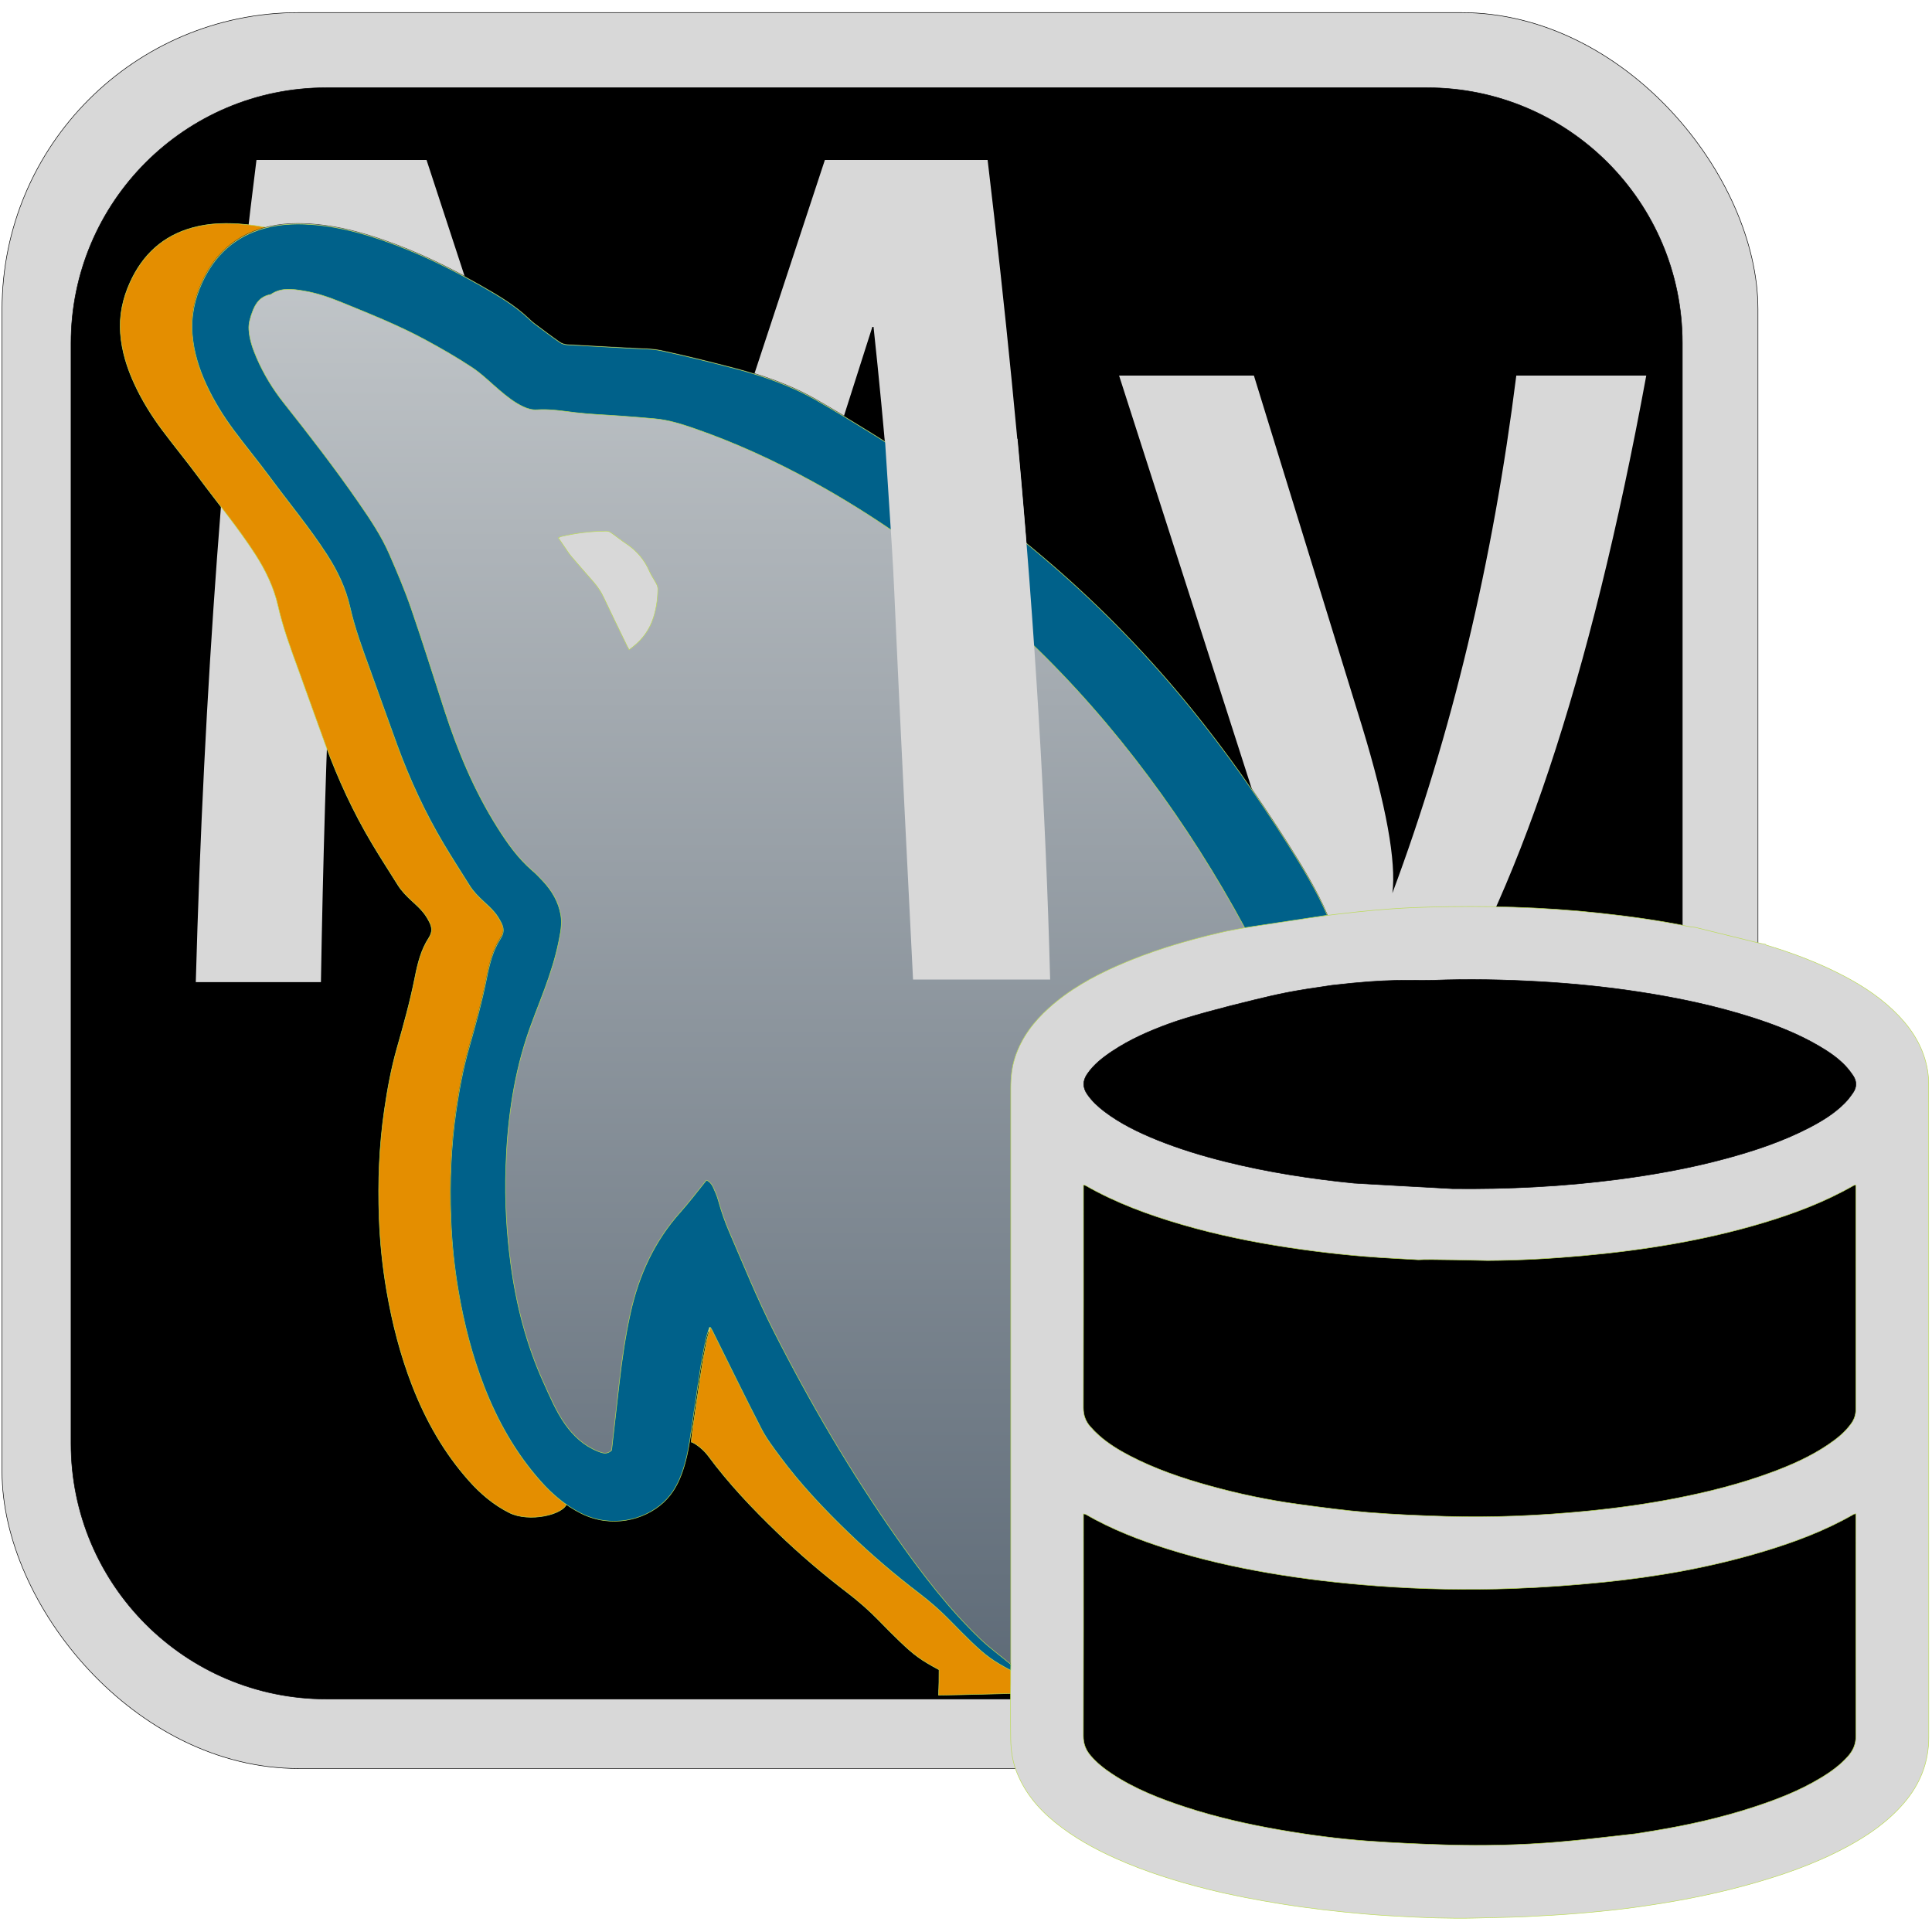 <?xml version="1.0" encoding="utf-8"?>
<svg viewBox="0 0 500 500" xmlns="http://www.w3.org/2000/svg" xmlns:xlink="http://www.w3.org/1999/xlink" xmlns:bx="https://boxy-svg.com">
  <defs>
    <linearGradient id="color-0" bx:pinned="true">
      <stop style="stop-color: #bdc3c7;" offset="0"/>
      <stop style="stop-color: #2c3e50;" offset="1"/>
    </linearGradient>
    <linearGradient id="color-0-0" gradientUnits="userSpaceOnUse" x1="24.881" y1="-992.059" x2="24.881" y2="1700.772" xlink:href="#color-0"/>
  </defs>
  <g transform="matrix(0.139, 0, 0, 0.139, 193.131, 195.725)">
    <rect width="3269.291" height="3269.291" rx="552.305" ry="552.305" style="stroke: rgb(0, 0, 0); paint-order: fill; fill: rgb(216, 216, 216);" y="-1384.646" x="-1385.646"/>
    <path d="M -781.796 -1244.772 L 1267.446 -1244.772 C 1529.991 -1244.772 1742.825 -1031.938 1742.825 -769.393 L 1742.825 1279.849 C 1742.825 1542.394 1529.991 1755.228 1267.446 1755.228 L -781.796 1755.228 C -1044.341 1755.228 -1257.175 1542.394 -1257.175 1279.849 L -1257.175 -769.393 C -1257.175 -1031.938 -1044.341 -1244.772 -781.796 -1244.772 Z M 1074.527 300.092 C 1056.282 256.642 1027.174 208.78 1002.02 169.089 C 945.971 80.654 886.013 -4.976 819.848 -86.193 C 741.974 -181.774 656.631 -270.073 563.467 -350.846 C 456.73 -443.385 342.129 -525.126 222.161 -599.477 C 189.344 -619.817 156.362 -639.956 122.834 -659.091 C 73.652 -687.159 20.409 -705.246 -34.155 -719.395 C -77.619 -730.666 -121.227 -741.536 -165.121 -750.92 C -182.864 -754.708 -201.533 -754.342 -219.807 -755.383 C -260.064 -757.686 -300.35 -759.558 -340.593 -761.983 C -345.342 -762.27 -350.623 -763.949 -354.497 -766.654 C -370.303 -777.689 -385.693 -789.333 -401.14 -800.87 C -404.605 -803.453 -407.827 -806.402 -410.948 -809.401 C -437.86 -835.309 -469.794 -853.941 -501.966 -872.215 C -560.224 -905.305 -620.24 -934.585 -683.715 -956.425 C -723.168 -969.999 -763.318 -980.718 -804.917 -984.879 C -838.221 -988.208 -871.512 -987.907 -904.135 -978.982 C -959.208 -963.915 -997.055 -928.902 -1020.48 -877.517 C -1034.255 -847.305 -1041.086 -815.679 -1038.618 -782.374 C -1036.157 -749.076 -1026.284 -717.759 -1012.358 -687.632 C -998.468 -657.585 -981.105 -629.525 -961.418 -603.036 C -939.363 -573.368 -915.744 -544.849 -893.782 -515.11 C -858.368 -467.154 -820.098 -421.301 -787.733 -371.092 C -768.283 -340.923 -752.965 -309.125 -745.001 -273.832 C -735.975 -233.834 -721.69 -195.435 -707.685 -156.964 C -690.61 -110.07 -674.151 -62.947 -656.946 -16.096 C -633.485 47.78 -605.073 109.396 -570.19 167.884 C -554.685 193.899 -538.205 219.334 -522.134 245.005 C -514.995 256.42 -505.567 265.79 -495.716 274.844 C -488.857 281.151 -481.927 287.5 -475.929 294.589 C -471.05 300.365 -466.96 306.994 -463.524 313.752 C -458.537 323.575 -457.526 332.521 -464.621 343.362 C -479.2 365.625 -485.45 391.626 -490.558 417.398 C -499.368 461.867 -511.537 505.388 -523.906 548.924 C -534.553 586.419 -541.577 624.739 -547.224 663.317 C -557.003 730.15 -559.521 797.34 -557.06 864.725 C -555.388 910.37 -550.732 955.757 -542.976 1000.807 C -532.551 1061.311 -517.377 1120.531 -495.078 1177.807 C -469.988 1242.264 -436.346 1301.692 -390.263 1353.622 C -368.653 1377.973 -197.099 1426.438 -161.147 1393.176 C -143.569 1376.918 -132.828 1356.356 -125.295 1333.992 C -116.965 1309.268 -113.005 1283.597 -109.252 1257.89 C -104.008 1221.981 -98.985 1186.043 -93.418 1150.191 C -90.354 1130.482 -86.63 1110.86 -82.692 1091.301 C -81.077 1083.273 -78.121 1075.517 -75.775 1067.632 L -73.687 1067.654 C -72.475 1069.756 -71.14 1071.801 -70.057 1073.967 C -39.808 1134.751 -10.127 1195.829 20.975 1256.176 C 30.36 1274.392 43.066 1291.037 55.321 1307.611 C 93.669 1359.491 137.959 1406.098 184.321 1450.81 C 225.626 1490.644 269.219 1527.816 314.807 1562.642 C 335.506 1578.462 354.993 1595.581 373.159 1614.25 C 385.944 1627.387 398.816 1640.452 412.046 1653.136 C 439.403 1679.36 451.901 1688.214 485.12 1706 L 1074.527 300.092 Z" style="stroke: rgb(0, 0, 0);"/>
    <g transform="matrix(0.803, 0, 0, 0.803, -3521.536, 308.091)" style="">
      <path d="M 5091.95 139.948 L 4773.682 139.948 C 4762.593 -398.679 4731.561 -905.08 4680.589 -1379.255 L 4677.836 -1379.255 L 4193.34 139.948 L 3951.262 139.948 L 3469.85 -1379.255 L 3467.015 -1379.255 C 3431.191 -923.605 3408.622 -417.205 3399.306 139.948 L 3109.14 139.948 C 3127.961 -537.846 3174.861 -1173.273 3249.841 -1766.333 L 3644.159 -1766.333 L 4103.128 -365.621 L 4105.976 -365.621 L 4567.779 -1766.333 L 4945.087 -1766.333 C 5027.799 -1071.787 5076.59 -436.361 5091.459 139.948 L 5091.962 139.948 L 5091.95 139.948 Z M 6472.267 -1266.351 C 6342.628 -561.512 6171.767 -49.275 5959.681 270.364 C 5794.501 516.483 5613.323 639.585 5416.145 639.672 C 5363.596 639.672 5298.885 623.669 5221.828 592.228 L 5221.828 422.416 C 5265.724 428.363 5309.986 431.189 5354.283 430.874 C 5446.279 430.874 5520.42 405.485 5576.704 354.707 C 5644.218 292.637 5677.974 222.968 5677.974 145.7 C 5677.974 92.86 5651.679 -15.373 5599.089 -178.999 L 5249.931 -1266.351 L 5562.528 -1266.351 L 5813.216 -453.304 C 5869.384 -268.771 5892.84 -139.745 5883.585 -66.226 C 6020.698 -433.455 6116.479 -833.514 6170.926 -1266.398 L 6472.186 -1266.398 L 6472.267 -1266.351 Z" style="fill: rgb(216, 216, 216);"/>
    </g>
    <path style="stroke: rgb(186, 218, 85); paint-order: fill; fill-rule: nonzero; fill: rgb(228, 142, 0);" d="M 357.772 1748.021 C 358.96 1731.626 358.96 1716.013 358.96 1700.776 C 325.732 1682.988 313.23 1674.132 285.862 1647.908 C 272.628 1635.227 259.757 1622.157 246.968 1609.023 C 228.792 1590.356 209.301 1573.233 188.595 1557.419 C 142.995 1522.591 99.388 1485.421 58.071 1445.584 C 11.7 1400.873 -32.6 1354.266 -70.966 1302.386 C -83.222 1285.811 -101.361 1276.196 -101.841 1277.05 C -102.972 1279.061 -101.381 1263.322 -99.824 1252.664 C -94.581 1216.758 -89.557 1180.819 -83.992 1144.964 C -80.932 1125.254 -77.204 1105.635 -73.268 1086.078 C -71.653 1078.048 -68.696 1070.29 -66.35 1062.408 L -64.263 1062.427 C -63.047 1064.529 -61.713 1066.571 -60.633 1068.741 C -30.383 1129.527 -0.703 1190.605 30.397 1250.951 C 39.785 1269.166 52.489 1285.811 64.742 1302.386 C 103.097 1354.266 147.385 1400.873 193.743 1445.584 C 235.048 1485.421 278.643 1522.591 324.23 1557.419 C 344.93 1573.233 364.416 1590.356 382.587 1609.023 C 395.372 1622.157 408.239 1635.227 421.47 1647.908 C 448.83 1674.132 461.329 1682.988 494.547 1700.776 C 494.547 1715.081 494.547 1729.717 493.565 1745.02 C 422.152 1746.921 355.88 1748.282 357.772 1748.021 Z M -441.233 1408.373 C -470.564 1393.635 -495.057 1372.744 -516.669 1348.398 C -562.764 1296.469 -596.418 1237.038 -621.52 1172.581 C -643.823 1115.306 -659 1056.085 -669.424 995.581 C -677.186 950.534 -681.845 905.14 -683.512 859.5 C -685.974 792.112 -683.458 724.92 -673.675 658.09 C -668.029 619.514 -661.002 581.192 -650.351 543.7 C -637.981 500.159 -625.808 456.638 -616.991 412.174 C -611.882 386.402 -605.63 360.396 -591.049 338.134 C -583.951 327.296 -584.962 318.346 -589.953 308.528 C -593.389 301.768 -597.481 295.14 -602.362 289.366 C -608.358 282.271 -615.296 275.927 -622.158 269.619 C -632.006 260.565 -641.438 251.191 -648.582 239.781 C -664.658 214.107 -681.137 188.671 -696.652 162.661 C -731.539 104.171 -759.96 42.553 -783.43 -21.326 C -800.642 -68.173 -817.101 -115.296 -834.18 -162.192 C -848.189 -200.66 -862.477 -239.06 -871.51 -279.06 C -879.478 -314.352 -894.795 -346.149 -914.253 -376.322 C -946.63 -426.529 -984.905 -472.382 -1020.33 -520.335 C -1042.301 -550.074 -1065.922 -578.591 -1087.985 -608.265 C -1107.678 -634.753 -1125.046 -662.814 -1138.94 -692.855 C -1152.873 -722.982 -1162.743 -754.3 -1165.209 -787.602 C -1167.676 -820.907 -1160.843 -852.534 -1147.067 -882.744 C -1123.636 -934.126 -1085.778 -969.144 -1030.688 -984.208 C -998.058 -993.13 -964.759 -993.439 -931.441 -990.106 C -918.673 -988.829 -906.041 -986.934 -893.523 -984.529 C -893.919 -984.423 -894.315 -984.316 -894.711 -984.208 C -949.785 -969.144 -987.633 -934.126 -1011.057 -882.744 C -1024.829 -852.534 -1031.66 -820.907 -1029.194 -787.602 C -1026.729 -754.3 -1016.861 -722.982 -1002.932 -692.855 C -989.042 -662.814 -971.679 -634.753 -951.992 -608.265 C -929.935 -578.591 -906.32 -550.074 -884.356 -520.335 C -848.94 -472.382 -810.676 -426.529 -778.308 -376.322 C -758.856 -346.149 -743.543 -314.352 -735.577 -279.06 C -726.547 -239.06 -712.263 -200.66 -698.258 -162.192 C -681.184 -115.296 -664.729 -68.173 -647.522 -21.326 C -624.059 42.553 -595.646 104.171 -560.768 162.661 C -545.258 188.671 -528.783 214.107 -512.712 239.781 C -505.57 251.191 -496.141 260.565 -486.295 269.619 C -479.435 275.927 -472.499 282.271 -466.505 289.366 C -461.625 295.14 -457.534 301.768 -454.099 308.528 C -449.11 318.346 -448.099 327.296 -455.195 338.134 C -469.772 360.396 -476.022 386.402 -481.13 412.174 C -489.944 456.638 -502.114 500.159 -514.48 543.7 C -525.128 581.192 -532.153 619.514 -537.798 658.09 C -547.578 724.92 -550.093 792.112 -547.632 859.5 C -545.966 905.14 -541.308 950.534 -533.548 995.581 C -523.127 1056.085 -507.954 1115.306 -485.657 1172.581 C -460.563 1237.038 -426.918 1296.469 -380.836 1348.398 C -366.678 1364.352 -351.282 1378.822 -334.099 1391.049 C -339.873 1412.072 -404.234 1426.964 -441.233 1408.373 Z">
      <title>dfdf</title>
    </path>
    <path d="M 492.295 1700.772 C 459.076 1682.986 446.578 1674.132 419.221 1647.908 C 405.991 1635.224 393.119 1622.159 380.334 1609.022 C 362.168 1590.353 342.681 1573.234 321.982 1557.414 C 276.394 1522.588 232.801 1485.416 191.496 1445.582 C 145.134 1400.87 100.844 1354.263 62.496 1302.383 C 50.241 1285.809 37.535 1269.164 28.15 1250.948 C -2.952 1190.601 -32.633 1129.523 -62.882 1068.739 C -63.965 1066.573 -65.3 1064.528 -66.512 1062.426 L -68.6 1062.404 C -70.946 1070.289 -73.902 1078.045 -75.517 1086.073 C -79.455 1105.632 -83.179 1125.254 -86.243 1144.963 C -91.81 1180.815 -96.833 1216.753 -102.077 1252.662 C -105.83 1278.369 -109.79 1304.04 -118.12 1328.764 C -125.653 1351.128 -136.394 1371.69 -153.972 1387.948 C -189.924 1421.21 -251.354 1436.679 -307.668 1408.367 C -336.991 1393.631 -361.478 1372.745 -383.088 1348.394 C -429.171 1296.464 -462.813 1237.036 -487.903 1172.579 C -510.202 1115.303 -525.376 1056.083 -535.801 995.579 C -543.557 950.529 -548.213 905.142 -549.885 859.497 C -552.346 792.112 -549.828 724.922 -540.049 658.089 C -534.402 619.511 -527.378 581.191 -516.731 543.696 C -504.362 500.16 -492.193 456.639 -483.383 412.17 C -478.275 386.398 -472.025 360.397 -457.446 338.134 C -450.351 327.293 -451.362 318.347 -456.349 308.524 C -459.785 301.766 -463.875 295.137 -468.754 289.361 C -474.752 282.272 -481.682 275.923 -488.541 269.616 C -498.392 260.562 -507.82 251.192 -514.959 239.777 C -531.03 214.106 -547.51 188.671 -563.015 162.656 C -597.898 104.168 -626.31 42.552 -649.771 -21.324 C -666.976 -68.175 -683.435 -115.298 -700.51 -162.192 C -714.515 -200.663 -728.8 -239.062 -737.826 -279.06 C -745.79 -314.353 -761.108 -346.151 -780.558 -376.32 C -812.923 -426.529 -851.193 -472.382 -886.607 -520.338 C -908.569 -550.077 -932.188 -578.596 -954.243 -608.264 C -973.93 -634.753 -991.293 -662.813 -1005.183 -692.86 C -1019.109 -722.987 -1028.982 -754.304 -1031.443 -787.602 C -1033.911 -820.907 -1027.08 -852.533 -1013.305 -882.745 C -989.88 -934.13 -952.033 -969.143 -896.96 -984.21 C -864.337 -993.135 -831.046 -993.436 -797.742 -990.107 C -756.143 -985.946 -715.993 -975.227 -676.54 -961.653 C -613.065 -939.813 -553.049 -910.533 -494.791 -877.443 C -462.619 -859.169 -430.685 -840.537 -403.773 -814.629 C -400.652 -811.63 -397.43 -808.681 -393.965 -806.098 C -378.518 -794.561 -363.128 -782.917 -347.322 -771.882 C -343.448 -769.177 -338.167 -767.498 -333.418 -767.211 C -293.175 -764.786 -252.889 -762.914 -212.632 -760.611 C -194.358 -759.57 -175.689 -759.936 -157.946 -756.148 C -114.052 -746.764 -70.444 -735.894 -26.98 -724.623 C 27.584 -710.474 80.827 -692.387 130.009 -664.319 C 163.537 -645.184 196.519 -625.045 229.336 -604.705 C 349.304 -530.354 463.905 -448.613 570.642 -356.074 C 663.806 -275.301 749.149 -187.002 827.023 -91.421 C 893.188 -10.204 953.146 75.426 1009.195 163.861 C 1034.349 203.552 1063.457 251.414 1081.702 294.864 L 492.295 1700.772 Z" style="stroke: rgb(0, 0, 0); opacity: 0.7; fill: url('#color-0-0');"/>
    <path d="M -175.921 -249.651 C -184.737 -227.925 -199.301 -211.8 -218.076 -198.416 C -219.293 -200.659 -220.785 -203.165 -222.052 -205.779 C -236.708 -236.022 -251.523 -266.19 -265.856 -296.586 C -270.753 -306.971 -277.12 -316.161 -284.568 -324.73 C -298.116 -340.32 -311.842 -355.757 -325.203 -371.504 C -329.923 -377.068 -333.847 -383.317 -338.037 -389.32 C -341.867 -394.806 -345.565 -400.383 -349.853 -406.704 C -348.209 -407.43 -346.083 -408.786 -343.765 -409.328 C -316.835 -415.637 -289.293 -418.963 -261.635 -419.244 C -258.565 -419.276 -254.957 -418.515 -252.488 -416.824 C -242.617 -410.06 -233.351 -402.402 -223.394 -395.777 C -203.678 -382.66 -189.218 -365.47 -179.831 -343.684 C -176.437 -335.809 -171.186 -328.753 -167.233 -321.09 C -165.653 -318.028 -164.433 -314.317 -164.517 -310.938 C -165.034 -290.192 -167.857 -269.808 -175.921 -249.651 Z" style="stroke: rgb(186, 218, 85); fill: rgb(216, 216, 216);"/>
    <path d="M 492.533 1690.641 L 492.533 1339.311 C 492.534 1098.647 492.543 857.983 492.517 617.319 C 492.515 597.551 494.51 578.121 500.847 559.259 C 512.963 523.19 535.265 494.126 563.099 468.967 C 600.579 435.089 644.069 410.759 689.947 390.457 C 751.917 363.033 816.551 343.727 882.418 328.323 C 897.909 324.7 913.474 321.393 1009.03 305.884 C 1148.605 286.435 1208.476 282.545 1268.427 280.857 C 1375.122 277.852 1481.677 280.469 1587.919 291.918 C 1644.23 297.988 1700.27 305.706 1756.432 317.233 C 1760.938 318.143 1764.972 318.034 1768.753 318.958 C 1806.033 328.068 1843.265 337.378 1880.529 346.556 C 1886.277 347.971 1892.117 349.01 1897.914 350.222 C 1897.914 350.222 1897.914 350.252 1898.057 350.888 C 1899.379 351.778 1900.558 352.033 1901.737 352.288 C 1950.471 367.093 1997.954 385.143 2043.101 408.796 C 2081.252 428.784 2116.795 452.554 2146.669 484.106 C 2173.54 512.486 2192.581 544.926 2199.277 583.822 C 2200.738 592.321 2201.475 600.928 2201.482 609.552 C 2201.586 1015.113 2201.488 1420.675 2201.686 1826.236 C 2201.709 1873.266 2185.633 1913.656 2155.382 1948.963 C 2125.722 1983.578 2088.952 2008.991 2049.201 2030.416 C 1988.938 2062.896 1924.687 2084.874 1858.834 2102.794 C 1791.098 2121.226 1722.244 2133.874 1652.801 2143.373 C 1618.983 2147.998 1584.955 2151.298 1550.938 2154.218 C 1519.214 2156.941 1487.393 2158.635 1455.588 2160.271 C 1433.351 2161.414 1411.074 2161.8 1388.81 2162.332 C 1366.529 2162.865 1344.239 2163.592 1321.958 2163.443 C 1297.028 2163.276 1272.081 2162.651 1247.18 2161.442 C 1215.04 2159.882 1182.88 2158.206 1150.833 2155.392 C 1099.313 2150.869 1047.934 2145.072 996.823 2136.828 C 950.913 2129.423 905.252 2120.838 860.159 2109.603 C 801.438 2094.973 743.756 2076.943 688.386 2052.203 C 647.906 2034.116 609.362 2012.738 574.799 1984.633 C 542.544 1958.406 516.771 1927.364 501.732 1886.615 C 494.971 1867.265 492.667 1848.635 492.375 1829.726 C 492.058 1809.242 492.097 1788.751 492.115 1767.414 C 492.16 1763.134 492.071 1759.703 492.101 1755.504 C 492.069 1753.202 491.918 1751.667 492.031 1749.235 C 492.296 1732.725 492.296 1717.113 492.296 1701.875 L 492.533 1690.641 Z" style="stroke: rgb(186, 218, 85); fill: rgb(216, 216, 216);"/>
    <path d="M 492.296 1701.875 C 459.078 1684.088 446.579 1675.232 419.219 1649.008 C 405.989 1636.328 393.121 1623.258 380.336 1610.123 C 362.165 1591.456 342.679 1574.333 321.979 1558.519 C 276.391 1523.691 232.797 1486.521 191.492 1446.684 C 145.134 1401.973 100.846 1355.365 62.492 1303.486 C 50.238 1286.912 37.534 1270.266 28.146 1252.051 C -2.954 1191.705 -32.634 1130.627 -62.884 1069.841 C -63.964 1067.671 -65.298 1065.629 -66.514 1063.527 L -68.601 1063.508 C -70.947 1071.39 -73.904 1079.148 -75.519 1087.178 C -79.455 1106.735 -83.183 1126.354 -86.243 1146.064 C -91.808 1181.919 -96.832 1217.858 -102.075 1253.764 C -105.829 1279.468 -109.794 1305.142 -118.122 1329.864 C -125.657 1352.231 -136.392 1372.791 -153.97 1389.052 C -189.925 1422.312 -251.353 1437.78 -307.672 1409.472 C -336.994 1394.734 -361.481 1373.844 -383.087 1349.498 C -429.169 1297.569 -462.814 1238.138 -487.907 1173.681 C -510.205 1116.406 -525.377 1057.185 -535.799 996.681 C -543.559 951.634 -548.217 906.241 -549.883 860.6 C -552.344 793.212 -549.828 726.02 -540.049 659.19 C -534.404 620.614 -527.379 582.292 -516.731 544.8 C -504.365 501.26 -492.195 457.738 -483.381 413.273 C -478.273 387.502 -472.023 361.496 -457.446 339.234 C -450.35 328.396 -451.361 319.446 -456.35 309.628 C -459.785 302.868 -463.877 296.24 -468.755 290.466 C -474.75 283.371 -481.685 277.027 -488.546 270.719 C -498.392 261.665 -507.821 252.291 -514.963 240.881 C -531.034 215.207 -547.509 189.771 -563.019 163.761 C -597.897 105.271 -626.309 43.653 -649.773 -20.226 C -666.98 -67.073 -683.435 -114.196 -700.509 -161.092 C -714.514 -199.559 -728.798 -237.959 -737.828 -277.96 C -745.794 -313.251 -761.108 -345.049 -780.559 -375.222 C -812.927 -425.429 -851.191 -471.282 -886.607 -519.235 C -908.571 -548.974 -932.187 -577.491 -954.242 -607.165 C -973.93 -633.653 -991.292 -661.714 -1005.182 -691.755 C -1019.112 -721.883 -1028.98 -753.2 -1031.445 -786.502 C -1033.911 -819.807 -1027.08 -851.434 -1013.308 -881.644 C -989.884 -933.026 -952.036 -968.044 -896.961 -983.108 C -864.341 -992.03 -831.051 -992.338 -797.741 -989.006 C -756.147 -984.844 -715.994 -974.126 -676.543 -960.552 C -613.065 -938.712 -553.049 -909.428 -494.792 -876.34 C -462.617 -858.066 -430.689 -839.432 -403.772 -813.525 C -400.654 -810.525 -397.431 -807.582 -393.969 -804.997 C -378.517 -793.457 -363.127 -781.818 -347.321 -770.777 C -343.452 -768.074 -338.168 -766.393 -333.421 -766.107 C -293.173 -763.683 -252.891 -761.815 -212.634 -759.512 C -194.36 -758.467 -175.689 -758.835 -157.95 -755.044 C -114.05 -745.662 -70.443 -734.792 -26.978 -723.519 C 27.58 -709.369 80.828 -691.283 130.008 -663.216 C 163.538 -644.08 196.517 -623.944 229.338 -603.603 C 349.304 -529.253 463.903 -447.51 570.64 -354.97 C 663.801 -274.2 749.15 -185.899 827.02 -90.317 C 893.188 -9.1 953.146 76.529 1009.192 164.961 C 1034.35 204.656 1063.459 252.515 1081.702 295.967 L 928.03 319.162 C 823.529 125.568 687.455 -60.963 528.248 -212.873 C 453.606 -284.093 373.801 -348.992 288.043 -408.876 C 235.007 -445.851 180.301 -480.156 123.625 -511.276 C 52.63 -550.256 -20.728 -583.998 -97.34 -610.499 C -120.974 -618.674 -144.801 -626.077 -169.829 -628.421 C -191.715 -630.471 -213.64 -632.121 -235.562 -633.754 C -262.802 -635.784 -290.176 -636.612 -317.269 -639.836 C -341.409 -642.708 -365.367 -646.784 -389.777 -645.172 C -398.746 -644.58 -406.82 -646.981 -414.807 -650.662 C -431.658 -658.427 -445.857 -669.945 -459.851 -681.816 C -476.613 -696.036 -492.329 -711.866 -510.541 -723.91 C -538.806 -742.604 -568.324 -759.565 -598.164 -775.681 C -648.284 -802.751 -701.241 -823.741 -753.887 -845.274 C -776.371 -854.471 -799.388 -862.439 -823.462 -866.424 C -844.566 -869.918 -865.872 -873.23 -885.272 -859.832 C -903.835 -856.596 -913.3 -844.606 -919.496 -827.498 C -923.433 -816.629 -926.779 -806.177 -926.092 -794.642 C -924.986 -776.069 -918.906 -758.779 -911.624 -741.956 C -898.592 -711.851 -881.654 -683.926 -861.321 -658.256 C -813.114 -597.393 -765.577 -536.044 -721.415 -472.149 C -700.19 -441.441 -679.286 -410.432 -664.366 -376.099 C -650.052 -343.161 -635.873 -310.035 -624.169 -276.117 C -602.468 -213.225 -582.539 -149.72 -562.01 -86.425 C -537.176 -9.855 -506.487 63.989 -463.321 132.355 C -444.72 161.815 -424.933 189.981 -398.274 212.829 C -391.458 218.67 -385.201 225.21 -379.045 231.765 C -361.84 250.088 -349.273 271.058 -345.201 296.172 C -342.492 312.877 -345.984 329.407 -349.279 345.71 C -355.29 375.456 -364.658 404.267 -375.091 432.72 C -386.659 464.27 -399.712 495.332 -409.953 527.3 C -435.032 605.584 -445.215 686.427 -447.747 768.312 C -449.572 827.373 -446.323 886.204 -438.488 944.812 C -428.284 1021.147 -409.478 1095.034 -377.611 1165.36 C -365.522 1192.038 -354.314 1219.163 -337.314 1243.298 C -321.449 1265.818 -301.876 1283.801 -275.882 1294.15 C -267.332 1297.554 -259.11 1300.252 -250.705 1292.18 C -245.956 1250.36 -241.155 1207.672 -236.25 1164.996 C -231.307 1121.981 -225.066 1079.185 -215.718 1036.856 C -200.213 966.649 -171.439 903.21 -123.053 849.152 C -105.99 830.089 -90.608 809.521 -74.117 789.219 C -68.228 791.69 -64.193 796.649 -61.555 802.334 C -57.792 810.445 -54.235 818.786 -51.865 827.381 C -46.459 846.986 -39.913 866.103 -31.835 884.791 C -5.162 946.498 20.03 1008.891 50.459 1068.885 C 118.633 1203.298 194.486 1333.171 281.273 1456.538 C 327.943 1522.88 377.035 1587.234 435.793 1643.469 C 453.141 1660.072 472.747 1674.315 492.533 1690.641 L 492.296 1701.875 Z" style="stroke: rgb(186, 218, 85); fill: rgb(0, 97, 138);"/>
    <path d="M 310.541 415.725 C 259.751 -589.791 286.213 -155.438 257.873 -595.356 L 505.063 -591.081 C 537.544 -238.188 557.786 105.489 565.79 415.725 L 310.541 415.725 Z" style="fill: rgb(216, 216, 216);"/>
    <path d="M 1251.52 937.452 C 1235.218 936.52 1218.918 935.54 1202.612 934.664 C 1138.032 931.194 1073.82 924.306 1009.875 914.632 C 943.003 904.515 876.868 891.035 811.909 872.12 C 749.485 853.945 688.661 831.735 631.985 799.308 C 630.968 798.726 629.637 798.696 627.844 798.261 L 627.844 808.817 C 627.844 943.476 627.987 1078.134 627.632 1212.792 C 627.595 1226.771 631.799 1238.219 640.731 1248.276 C 645.806 1253.991 651.177 1259.509 656.896 1264.574 C 673.953 1279.681 693.251 1291.544 713.36 1302.049 C 760.768 1326.816 811.088 1343.984 862.458 1358.235 C 916.716 1373.287 971.744 1384.905 1027.525 1392.504 C 1070.742 1398.39 1114.03 1404.28 1157.478 1407.8 C 1205.942 1411.726 1254.599 1413.81 1303.215 1415.204 C 1389.923 1417.691 1476.485 1413.952 1562.815 1405.594 C 1617.848 1400.266 1672.603 1392.784 1726.931 1382.323 C 1789.751 1370.227 1851.619 1354.674 1911.624 1332.244 C 1947.236 1318.933 1981.83 1303.495 2013.507 1282.19 C 2030.16 1270.989 2045.814 1258.63 2057.567 1242.008 C 2063.112 1234.165 2065.874 1225.698 2065.863 1215.9 C 2065.72 1079.241 2065.767 942.583 2065.768 805.925 L 2065.768 798 C 2063.504 798.642 2062.501 798.727 2061.71 799.18 C 2007.993 829.974 1950.478 851.581 1891.38 869.236 C 1781.83 901.963 1669.523 919.759 1555.915 930.048 C 1497.492 935.34 1438.924 938.536 1380.23 938.861 C 1378.775 938.87 1268.064 936.005 1251.52 937.452 Z" style="stroke: rgb(186, 218, 85);"/>
    <path d="M 1656.439 2006.019 C 1667.942 2004.158 1679.449 2002.324 1690.946 2000.429 C 1753.077 1990.186 1814.378 1976.435 1874.313 1956.939 C 1917.738 1942.813 1960.191 1926.416 1999.521 1902.82 C 2018.737 1891.292 2036.897 1878.403 2051.745 1861.362 C 2061.012 1850.726 2066.029 1839.014 2065.988 1824.238 C 2065.612 1689.908 2065.768 1555.578 2065.768 1421.247 L 2065.768 1410.262 C 2063.726 1410.756 2062.705 1410.777 2061.93 1411.223 C 2008.84 1441.779 1951.937 1463.077 1893.496 1480.639 C 1795.911 1509.965 1696.026 1527.715 1594.841 1537.853 C 1539.507 1543.397 1483.927 1547.457 1428.36 1549.48 C 1343.737 1552.562 1259.094 1551.069 1174.562 1544.757 C 1107.082 1539.718 1039.966 1532.064 973.264 1520.623 C 909.893 1509.754 847.334 1495.569 785.953 1476.325 C 732.5 1459.565 680.51 1439.363 631.795 1411.363 C 630.809 1410.796 629.464 1410.856 627.844 1410.537 L 627.844 1421.122 C 627.844 1555.452 628.004 1689.784 627.61 1824.112 C 627.567 1838.49 632.107 1850.007 641.024 1860.525 C 652.559 1874.132 666.432 1884.996 681.214 1894.763 C 723.24 1922.535 769.644 1940.722 817.174 1956.31 C 874.508 1975.115 933.18 1988.43 992.594 1998.765 C 1047.109 2008.248 1101.917 2015.62 1157.063 2019.62 C 1206.233 2023.188 1255.536 2025.37 1304.82 2026.834 C 1373.49 2028.872 1442.179 2027.226 1510.642 2021.615 C 1558.752 2017.673 1606.674 2011.427 1656.439 2006.019 Z" style="stroke: rgb(186, 218, 85);"/>
    <path d="M 1277.16 417.068 C 1345.484 414.48 1411.788 415.794 1478.018 419.615 C 1539.88 423.183 1601.499 429.355 1662.799 438.772 C 1734.942 449.855 1806.151 464.836 1875.675 487.263 C 1917.856 500.87 1958.988 517.01 1997.351 539.515 C 2014.628 549.65 2031.271 560.776 2045.281 575.232 C 2051.031 581.165 2056.151 587.837 2060.779 594.698 C 2067.812 605.124 2067.711 616.139 2060.555 626.484 C 2055.845 633.294 2050.766 640.006 2044.947 645.863 C 2026.206 664.723 2003.791 678.554 1980.414 690.764 C 1930.324 716.926 1877.026 734.589 1822.656 749.252 C 1756.997 766.959 1690.244 778.984 1622.852 787.787 C 1520.564 801.146 1417.83 806.172 1314.742 805.014 C 1313.765 805.003 1135.691 795.222 1131.654 794.815 C 1051.754 786.751 972.52 774.619 894.502 755.289 C 850.247 744.323 806.672 731.139 764.342 714.061 C 728.917 699.62 696.104 683.583 666.711 661.251 C 654.716 652.139 643.831 641.972 635.129 629.519 C 626.218 616.764 626.167 604.33 634.943 591.534 C 647.067 573.857 663.576 561.012 681.094 549.306 C 714.515 526.973 751.097 511.065 788.684 497.409 C 823.643 484.709 887.09 467.766 947.264 453.257 C 993.379 442.138 1014.249 437.275 1090.482 426.391 C 1200.952 413.608 1229.388 418.122 1277.16 417.068 Z" style="paint-order: stroke; stroke: rgb(0, 0, 0);"/>
  </g>
</svg>